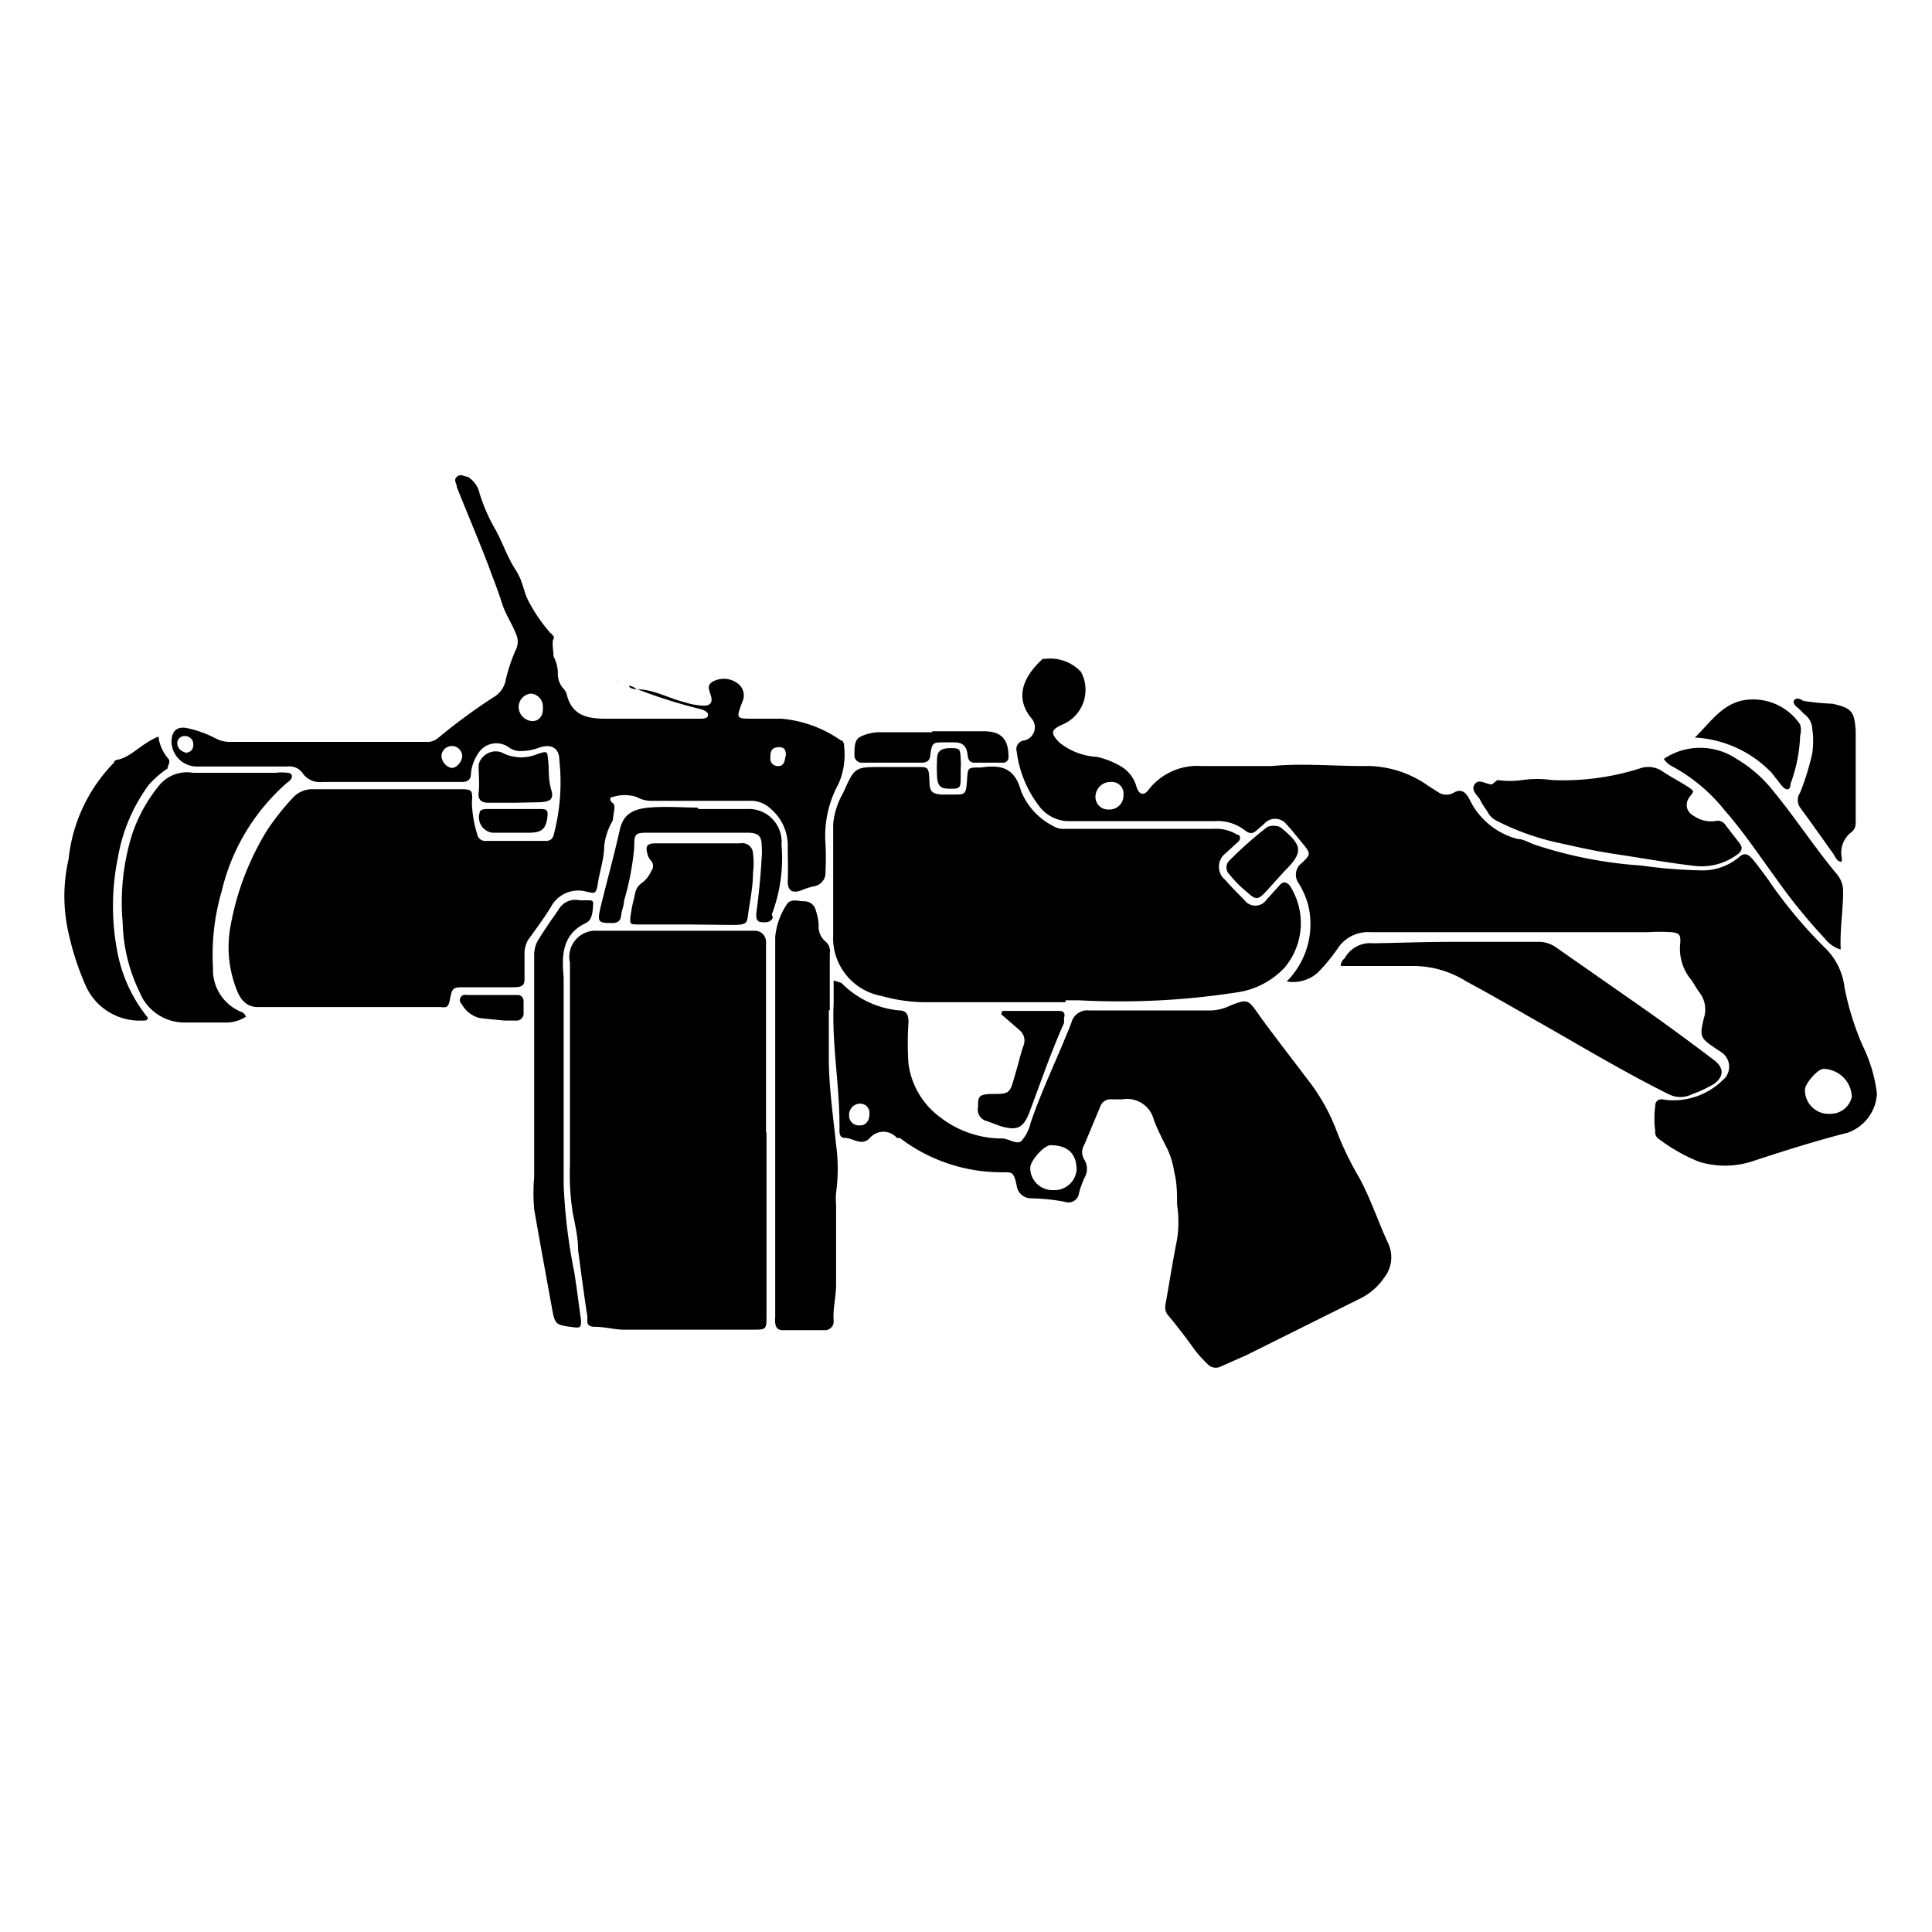 <svg xmlns="http://www.w3.org/2000/svg" class="HeroAbility-icon HeroAbility-icon--hoverState" viewBox="0 0 40 40" preserveAspectRatio="xMidYMid meet"><g id="_Group_3" data-name="&lt;Group&gt;"><path id="_Compound_Path_5" data-name="&lt;Compound Path&gt;" d="M13.18,14.27c.35,0,.67.19,1,.27a1.38,1.38,0,0,0,.39.07c.13,0,.19-.06.15-.2s-.1-.23.06-.31a.48.48,0,0,1,.53.08.31.31,0,0,1,.06.35c-.13.35-.14.35.24.35h.57a2.53,2.53,0,0,1,1.23.45c.06,0,.07.1.07.16a1.49,1.49,0,0,1-.12.74,2.24,2.24,0,0,0-.27,1.23,5.31,5.31,0,0,1,0,.59.28.28,0,0,1-.24.3,1.45,1.45,0,0,0-.25.08c-.21.08-.3,0-.29-.21s0-.46,0-.69a1,1,0,0,0-.36-.79.59.59,0,0,0-.43-.16h-2a.63.63,0,0,1-.34-.08.81.81,0,0,0-.49,0c-.08,0-.07.08,0,.13s0,.23,0,.35a1.36,1.36,0,0,0-.18.53c0,.26-.09.51-.13.77s-.08.21-.24.18a.64.64,0,0,0-.73.31c-.14.23-.31.46-.47.68a.56.56,0,0,0-.08.32c0,.15,0,.3,0,.45s0,.22-.23.22h-1c-.23,0-.27,0-.31.23s-.09.18-.23.18H5.34c-.29,0-.4-.23-.47-.44a2.39,2.39,0,0,1-.1-1.22,5.69,5.69,0,0,1,.76-2,5.21,5.21,0,0,1,.53-.67.55.55,0,0,1,.44-.18h3c.27,0,.29,0,.27.28a2.4,2.4,0,0,0,.11.65.17.17,0,0,0,.19.14H11.3c.1,0,.15-.05.17-.15a4.25,4.25,0,0,0,.11-1.53c0-.24-.17-.34-.42-.25a1.1,1.1,0,0,1-.37.07.41.41,0,0,1-.26-.08.44.44,0,0,0-.63.13.87.87,0,0,0-.15.42c0,.12-.07.17-.18.17H6.67A.43.43,0,0,1,6.26,16a.33.33,0,0,0-.31-.13H4.1a.53.53,0,0,1-.55-.5c0-.21.09-.33.3-.3a2.31,2.31,0,0,1,.62.22.61.61,0,0,0,.26.07c.63,0,1.27,0,1.9,0s1.45,0,2.18,0a.35.35,0,0,0,.26-.08,12.13,12.13,0,0,1,1.14-.84.52.52,0,0,0,.26-.36,3.41,3.41,0,0,1,.22-.65.38.38,0,0,0,0-.29c-.09-.23-.23-.43-.3-.66s-.18-.5-.27-.75c-.21-.55-.44-1.09-.66-1.64,0-.07-.08-.15,0-.22s.15,0,.22,0a.53.53,0,0,1,.25.35,3.74,3.74,0,0,0,.33.75c.15.27.24.56.41.82s.16.45.28.67a3.4,3.4,0,0,0,.44.64s.11.08.07.13,0,.25,0,.36a.75.75,0,0,1,.09.34.46.46,0,0,0,.1.31.34.34,0,0,1,.08.12c.1.45.42.52.81.52h1.94c.07,0,.17,0,.18-.07s-.09-.11-.16-.13a10.62,10.62,0,0,1-1.33-.42Zm-1.94.38a.27.27,0,0,0-.25-.29.28.28,0,0,0-.25.31.3.3,0,0,0,.28.26C11.16,14.93,11.25,14.82,11.24,14.65ZM9.35,15.9c.1,0,.21-.12.22-.24a.21.21,0,1,0-.43,0A.27.27,0,0,0,9.35,15.9Zm6.92-.24c0-.1,0-.2-.16-.19s-.16.12-.16.22a.15.15,0,0,0,.15.17C16.22,15.87,16.25,15.77,16.26,15.66Zm-12.4-.08A.14.14,0,0,0,4,15.44a.17.17,0,0,0-.16-.2.15.15,0,0,0-.17.15C3.68,15.51,3.76,15.56,3.87,15.59Z"/><path id="_Compound_Path_6" data-name="&lt;Compound Path&gt;" d="M26.64,20.32a1.68,1.68,0,0,0,.44-1.6,1.79,1.79,0,0,0-.19-.43.3.3,0,0,1,.06-.42c.2-.19.19-.2,0-.43s-.21-.26-.32-.38a.3.3,0,0,0-.46,0l-.14.12c-.09.09-.16.09-.27,0a.92.92,0,0,0-.6-.18c-1,0-2.05,0-3.08,0a.78.78,0,0,1-.58-.33,2.32,2.32,0,0,1-.45-1.11.18.18,0,0,1,.16-.23.28.28,0,0,0,.16-.44c-.42-.49-.11-.95.22-1.25l.06,0a.87.87,0,0,1,.73.27A.78.78,0,0,1,22,15c-.25.11-.25.18-.07.37a1.35,1.35,0,0,0,.78.3,1.73,1.73,0,0,1,.52.21.71.71,0,0,1,.3.41c.05.17.16.19.25.06a1.28,1.28,0,0,1,1.1-.49c.48,0,1,0,1.45,0,.63-.06,1.26,0,1.89,0a2.2,2.2,0,0,1,1.35.41l.22.14a.3.3,0,0,0,.31,0c.16-.09.25,0,.32.13a1.53,1.53,0,0,0,1,.83c.12,0,.24.08.36.12a8.86,8.86,0,0,0,2.2.43,10.15,10.15,0,0,0,1.23.1,1.17,1.17,0,0,0,.79-.27c.1-.09.17-.08.25,0s.24.3.35.45a9.6,9.6,0,0,0,1.18,1.42,1.36,1.36,0,0,1,.41.83,5.77,5.77,0,0,0,.37,1.19,3.13,3.13,0,0,1,.3,1,.91.91,0,0,1-.6.81c-.67.17-1.33.38-2,.6a1.82,1.82,0,0,1-1.09,0,3.58,3.58,0,0,1-.84-.48.16.16,0,0,1-.06-.15,2,2,0,0,1,0-.52c0-.12.09-.16.2-.13a1.46,1.46,0,0,0,1.19-.4.36.36,0,0,0,0-.57l-.12-.08c-.34-.23-.36-.25-.26-.65a.58.58,0,0,0-.1-.53c-.06-.08-.11-.18-.17-.26a1,1,0,0,1-.22-.77c0-.14,0-.19-.18-.21a4,4,0,0,0-.49,0H28.38a.75.75,0,0,0-.68.33,3.57,3.57,0,0,1-.42.51A.77.77,0,0,1,26.64,20.32ZM37.9,23.06a.45.45,0,0,0,.44-.35.6.6,0,0,0-.59-.58c-.11,0-.38.3-.38.43A.49.49,0,0,0,37.9,23.06ZM23,16.19a.31.31,0,0,0-.32.31.26.26,0,0,0,.27.26.29.29,0,0,0,.31-.31A.24.24,0,0,0,23,16.19Z"/><path id="_Compound_Path_7" data-name="&lt;Compound Path&gt;" d="M17.42,20.35a1.93,1.93,0,0,0,1.2.57c.15,0,.19.1.19.24a6.12,6.12,0,0,0,0,.87,1.64,1.64,0,0,0,.64,1.09,2.1,2.1,0,0,0,1.22.45h.07c.14,0,.3.13.4.06a.84.84,0,0,0,.2-.39c.24-.7.57-1.37.84-2.06a.34.34,0,0,1,.37-.26h2.54a1,1,0,0,0,.38-.1c.35-.14.37-.13.58.17s.66.88,1,1.33a4.06,4.06,0,0,1,.61,1.06,6.46,6.46,0,0,0,.48,1c.24.44.39.91.6,1.36a.68.68,0,0,1-.08.71,1.29,1.29,0,0,1-.51.44l-2.35,1.17-.52.23a.23.23,0,0,1-.28-.05,2.74,2.74,0,0,1-.24-.26c-.18-.25-.36-.49-.56-.73a.26.26,0,0,1-.07-.24c.08-.45.15-.9.24-1.35a2.38,2.38,0,0,0,0-.72c0-.22,0-.45-.06-.68a1.7,1.7,0,0,0-.14-.47c-.1-.2-.2-.39-.28-.6a.57.57,0,0,0-.65-.43H23a.22.22,0,0,0-.22.15l-.33.79a.29.29,0,0,0,0,.31.36.36,0,0,1,0,.38,2.05,2.05,0,0,0-.11.31.22.22,0,0,1-.3.18,4.43,4.43,0,0,0-.68-.07.3.3,0,0,1-.31-.26c-.07-.33-.1-.27-.36-.28a3.47,3.47,0,0,1-2.06-.71l-.06,0a.37.37,0,0,0-.56,0c-.17.18-.35,0-.51,0s-.11-.17-.12-.28c0-.84-.16-1.67-.12-2.51,0-.16,0-.31,0-.47Zm4.38,4.29a.46.46,0,0,0,.49-.42c0-.33-.18-.51-.54-.51-.13,0-.41.31-.42.46A.46.46,0,0,0,21.8,24.64ZM18,23.07a.19.19,0,0,0-.18-.22.23.23,0,0,0-.24.24.2.2,0,0,0,.21.21C17.91,23.31,18,23.22,18,23.07Z"/><path id="_Path_22" data-name="&lt;Path&gt;" d="M22.06,20.75c-.43,0-.87,0-1.3,0s-1,0-1.51,0a3.45,3.45,0,0,1-1-.13,1.22,1.22,0,0,1-1-1.26c0-.76,0-1.53,0-2.3a1.59,1.59,0,0,1,.21-.65c.24-.54.24-.53.83-.53H19c.2,0,.23,0,.24.24s0,.34.36.33h.14c.24,0,.26,0,.28-.28s0-.28.29-.28h0c.41-.06.7,0,.83.49a1.41,1.41,0,0,0,.66.72.41.41,0,0,0,.25.06c1,0,2.05,0,3.08,0a.82.82,0,0,1,.48.12c.08,0,.09.11,0,.17l-.24.22a.35.35,0,0,0,0,.55c.12.14.26.28.39.41a.28.28,0,0,0,.46,0l.27-.3c.07-.08.13-.08.21,0a1.43,1.43,0,0,1-.11,1.71,1.68,1.68,0,0,1-.94.5,15.86,15.86,0,0,1-3.31.17h-.28Z"/><path id="_Path_23" data-name="&lt;Path&gt;" d="M15.87,23.46q0,1.88,0,3.77c0,.3,0,.3-.3.3H12.93c-.21,0-.4-.06-.61-.06s-.15-.13-.16-.22c-.07-.45-.13-.91-.19-1.36,0-.26-.06-.52-.11-.77a5.18,5.18,0,0,1-.06-1c0-1.35,0-2.7,0-4.05,0,0,0-.1,0-.14a.54.54,0,0,1,.54-.66h3.29a.23.23,0,0,1,.23.23c0,.09,0,.17,0,.26q0,1.84,0,3.67Z"/><path id="_Path_24" data-name="&lt;Path&gt;" d="M5.09,21.05a.75.75,0,0,1-.37.12c-.31,0-.62,0-.92,0a1,1,0,0,1-.91-.63,3.46,3.46,0,0,1-.35-1.44,4.71,4.71,0,0,1,.21-1.87,3.23,3.23,0,0,1,.53-.95A.75.75,0,0,1,4,16H5.71a.89.89,0,0,1,.24,0c.12,0,.13.12,0,.2a4.29,4.29,0,0,0-1.36,2.25,4.69,4.69,0,0,0-.18,1.59.94.94,0,0,0,.61.92S5.08,21,5.09,21.05Z"/><path id="_Path_25" data-name="&lt;Path&gt;" d="M17.16,20.91c0,.33,0,.66,0,1,0,.6.09,1.2.15,1.79a3.67,3.67,0,0,1,0,1,1.35,1.35,0,0,0,0,.24c0,.55,0,1.11,0,1.66,0,.25-.07.5-.05.75a.18.18,0,0,1-.19.19H16.2c-.1,0-.14-.06-.15-.15s0-.08,0-.12c0-2.62,0-5.25,0-7.87a1.45,1.45,0,0,1,.23-.66c.08-.15.24-.08.37-.08a.24.24,0,0,1,.24.19,1.12,1.12,0,0,1,.06.3.4.4,0,0,0,.15.35.26.26,0,0,1,.08.24c0,.39,0,.79,0,1.18Z"/><path id="_Path_26" data-name="&lt;Path&gt;" d="M30.08,19.5h1.75a.62.62,0,0,1,.38.11L34,20.86c.5.35,1,.72,1.49,1.09.21.16.2.34,0,.49a2.84,2.84,0,0,1-.47.22.53.53,0,0,1-.46,0c-.89-.44-1.74-.95-2.6-1.44-.53-.3-1.06-.61-1.6-.9A2.07,2.07,0,0,0,29.29,20c-.45,0-.9,0-1.35,0-.06,0-.14,0-.17,0s0-.11.07-.16a.6.6,0,0,1,.59-.31C29,19.52,29.53,19.5,30.08,19.5Z"/><path id="_Path_27" data-name="&lt;Path&gt;" d="M31,16.15a1.9,1.9,0,0,0,.52,0,2.17,2.17,0,0,1,.61,0,5.25,5.25,0,0,0,1.82-.24.52.52,0,0,1,.47.06c.16.11.34.2.51.31s.14.1.05.22-.09.3.1.4a.63.63,0,0,0,.43.1.19.19,0,0,1,.22.09l.28.36c.07.09.06.14,0,.21a1.24,1.24,0,0,1-.9.27c-.54-.06-1.08-.16-1.62-.24s-.85-.16-1.27-.25A5.26,5.26,0,0,1,31,17a.43.43,0,0,1-.19-.17c-.05-.09-.12-.17-.16-.26s-.21-.2-.12-.33.23,0,.36,0Z"/><path id="_Path_28" data-name="&lt;Path&gt;" d="M12,18.64h.19c.05,0,.1,0,.09.09s0,.31-.15.38c-.5.24-.5.68-.46,1.13,0,.13,0,.25,0,.38q0,2,0,3.91a11.4,11.4,0,0,0,.22,1.81c.05.32.09.64.14,1,0,.12,0,.16-.15.14-.39-.05-.39-.05-.46-.44-.12-.66-.24-1.31-.36-2a3.89,3.89,0,0,1,0-.68c0-.83,0-1.66,0-2.49s0-1.4,0-2.11a.6.6,0,0,1,.09-.31c.13-.21.27-.41.41-.61A.4.4,0,0,1,12,18.64Z"/><path id="_Path_29" data-name="&lt;Path&gt;" d="M3.28,15.25a.86.86,0,0,0,.19.44c.08.08,0,.15,0,.22a2,2,0,0,0-.39.34,3.55,3.55,0,0,0-.64,1.51,5,5,0,0,0,0,2,3.08,3.08,0,0,0,.62,1.31c0,.07-.08.06-.12.06a1.22,1.22,0,0,1-1.16-.71,5.65,5.65,0,0,1-.36-1.1,3.39,3.39,0,0,1,0-1.53,3.34,3.34,0,0,1,.94-2s0-.05.07-.06C2.71,15.68,2.93,15.39,3.28,15.25Z"/><path id="_Path_30" data-name="&lt;Path&gt;" d="M34.45,15.71a1.35,1.35,0,0,1,1.5,0,2.74,2.74,0,0,1,.75.65c.47.57.87,1.19,1.34,1.75a.55.55,0,0,1,.12.35c0,.39-.07.78-.05,1.2a.67.67,0,0,1-.33-.23,11.58,11.58,0,0,1-1-1.23c-.35-.48-.7-1-1.07-1.42a3.54,3.54,0,0,0-1.12-.93S34.48,15.78,34.45,15.71Z"/><path id="_Path_31" data-name="&lt;Path&gt;" d="M14.23,19.14h-1c-.19,0-.2,0-.17-.21s.06-.29.09-.44a.34.34,0,0,1,.14-.21.59.59,0,0,0,.19-.24.17.17,0,0,0,0-.22.3.3,0,0,1-.07-.12c-.06-.2,0-.24.17-.24h1.75a.22.22,0,0,1,.26.21,1.54,1.54,0,0,1,0,.4c0,.26-.05.52-.09.78s0,.3-.35.3Z"/><path id="_Path_32" data-name="&lt;Path&gt;" d="M14.46,16.75c.34,0,.68,0,1,0a.68.68,0,0,1,.72.74,3.26,3.26,0,0,1-.2,1.44L16,19c-.05.11-.16.1-.25.09s-.1-.11-.09-.19c.05-.38.09-.77.11-1.15a1.37,1.37,0,0,0,0-.24c0-.22-.09-.27-.31-.27h-2c-.31,0-.33,0-.33.32a5.71,5.71,0,0,1-.21,1.09c0,.1-.05.2-.06.3s-.05.15-.16.16c-.3,0-.34,0-.27-.31.13-.54.28-1.07.4-1.61.07-.33.27-.44.61-.47s.68,0,1,0Z"/><path id="_Path_33" data-name="&lt;Path&gt;" d="M38.12,17.84c-.1,0-.13-.13-.19-.2-.22-.31-.44-.62-.66-.92a.27.27,0,0,1,0-.31,5.29,5.29,0,0,0,.25-.81,1.74,1.74,0,0,0,0-.52.4.4,0,0,0-.17-.3l-.12-.12s-.12-.08-.09-.15.13-.05.19,0a5,5,0,0,0,.61.06c.4.09.45.16.48.55,0,.64,0,1.28,0,1.92a.23.23,0,0,1-.09.19.53.53,0,0,0-.2.52.28.28,0,0,1,0,.09Z"/><path id="_Path_34" data-name="&lt;Path&gt;" d="M35.09,15.27c.31-.3.53-.65.95-.76a1.17,1.17,0,0,1,1.23.49.42.42,0,0,1,0,.23,3.17,3.17,0,0,1-.2,1c0,.15-.1.15-.21,0L36.68,16A2.38,2.38,0,0,0,35.09,15.27Z"/><path id="_Path_35" data-name="&lt;Path&gt;" d="M20.75,20.93h1.18c.09,0,.13.05.1.14l0,.11c-.27.6-.48,1.22-.71,1.83-.13.35-.26.41-.62.3l-.27-.1a.24.24,0,0,1-.18-.29c0-.2,0-.26.25-.27.44,0,.4,0,.54-.48.05-.17.09-.35.15-.52a.28.28,0,0,0-.08-.32L20.73,21Z"/><path id="_Path_36" data-name="&lt;Path&gt;" d="M19.3,15.14h1.06c.37,0,.52.16.52.53a.11.11,0,0,1-.12.12h-.59c-.11,0-.13-.09-.14-.18s-.05-.24-.26-.24h-.21c-.25,0-.26,0-.3.26,0,.1-.06.16-.17.16H17.85a.15.15,0,0,1-.16-.14c0-.19,0-.34.13-.4a.91.91,0,0,1,.39-.09H19.3Z"/><path id="_Path_37" data-name="&lt;Path&gt;" d="M10.65,16.62h-.54c-.15,0-.22-.07-.2-.22s0-.36,0-.54.27-.41.54-.25a.86.86,0,0,0,.68,0c.2-.06.2-.07.22.14s0,.39.06.59,0,.26-.25.27Z"/><path id="_Path_38" data-name="&lt;Path&gt;" d="M26.41,17.1a.21.21,0,0,1,.14.06c.42.35.43.49.05.87-.14.15-.27.3-.41.45s-.2.15-.36,0a2.37,2.37,0,0,1-.37-.37.2.2,0,0,1,0-.3,8,8,0,0,1,.78-.69A.33.33,0,0,1,26.41,17.1Z"/><path id="_Path_39" data-name="&lt;Path&gt;" d="M10.65,16.75h.52c.13,0,.19,0,.16.19s-.09.3-.36.3h-.78a.32.32,0,0,1-.26-.41c0-.08.11-.08.18-.08Z"/><path id="_Path_40" data-name="&lt;Path&gt;" d="M10.45,21.13l-.51-.05a.59.59,0,0,1-.38-.29.11.11,0,0,1,.1-.19c.35,0,.71,0,1.06,0a.12.12,0,0,1,.12.12c0,.08,0,.16,0,.24a.15.15,0,0,1-.17.17Z"/><path id="_Path_41" data-name="&lt;Path&gt;" d="M19.89,15.93s0,.09,0,.14c0,.22,0,.26-.18.26s-.3,0-.31-.26,0-.24,0-.36.05-.22.26-.22.22,0,.23.22,0,.14,0,.21Z"/><path id="_Path_42" data-name="&lt;Path&gt;" d="M13.18,14.27s-.11,0-.15-.05.1,0,.15.05Z"/><polygon id="_Path_43" data-name="&lt;Path&gt;" points="12.78 14.1 12.77 14.11 12.77 14.09 12.78 14.1"/></g></svg>